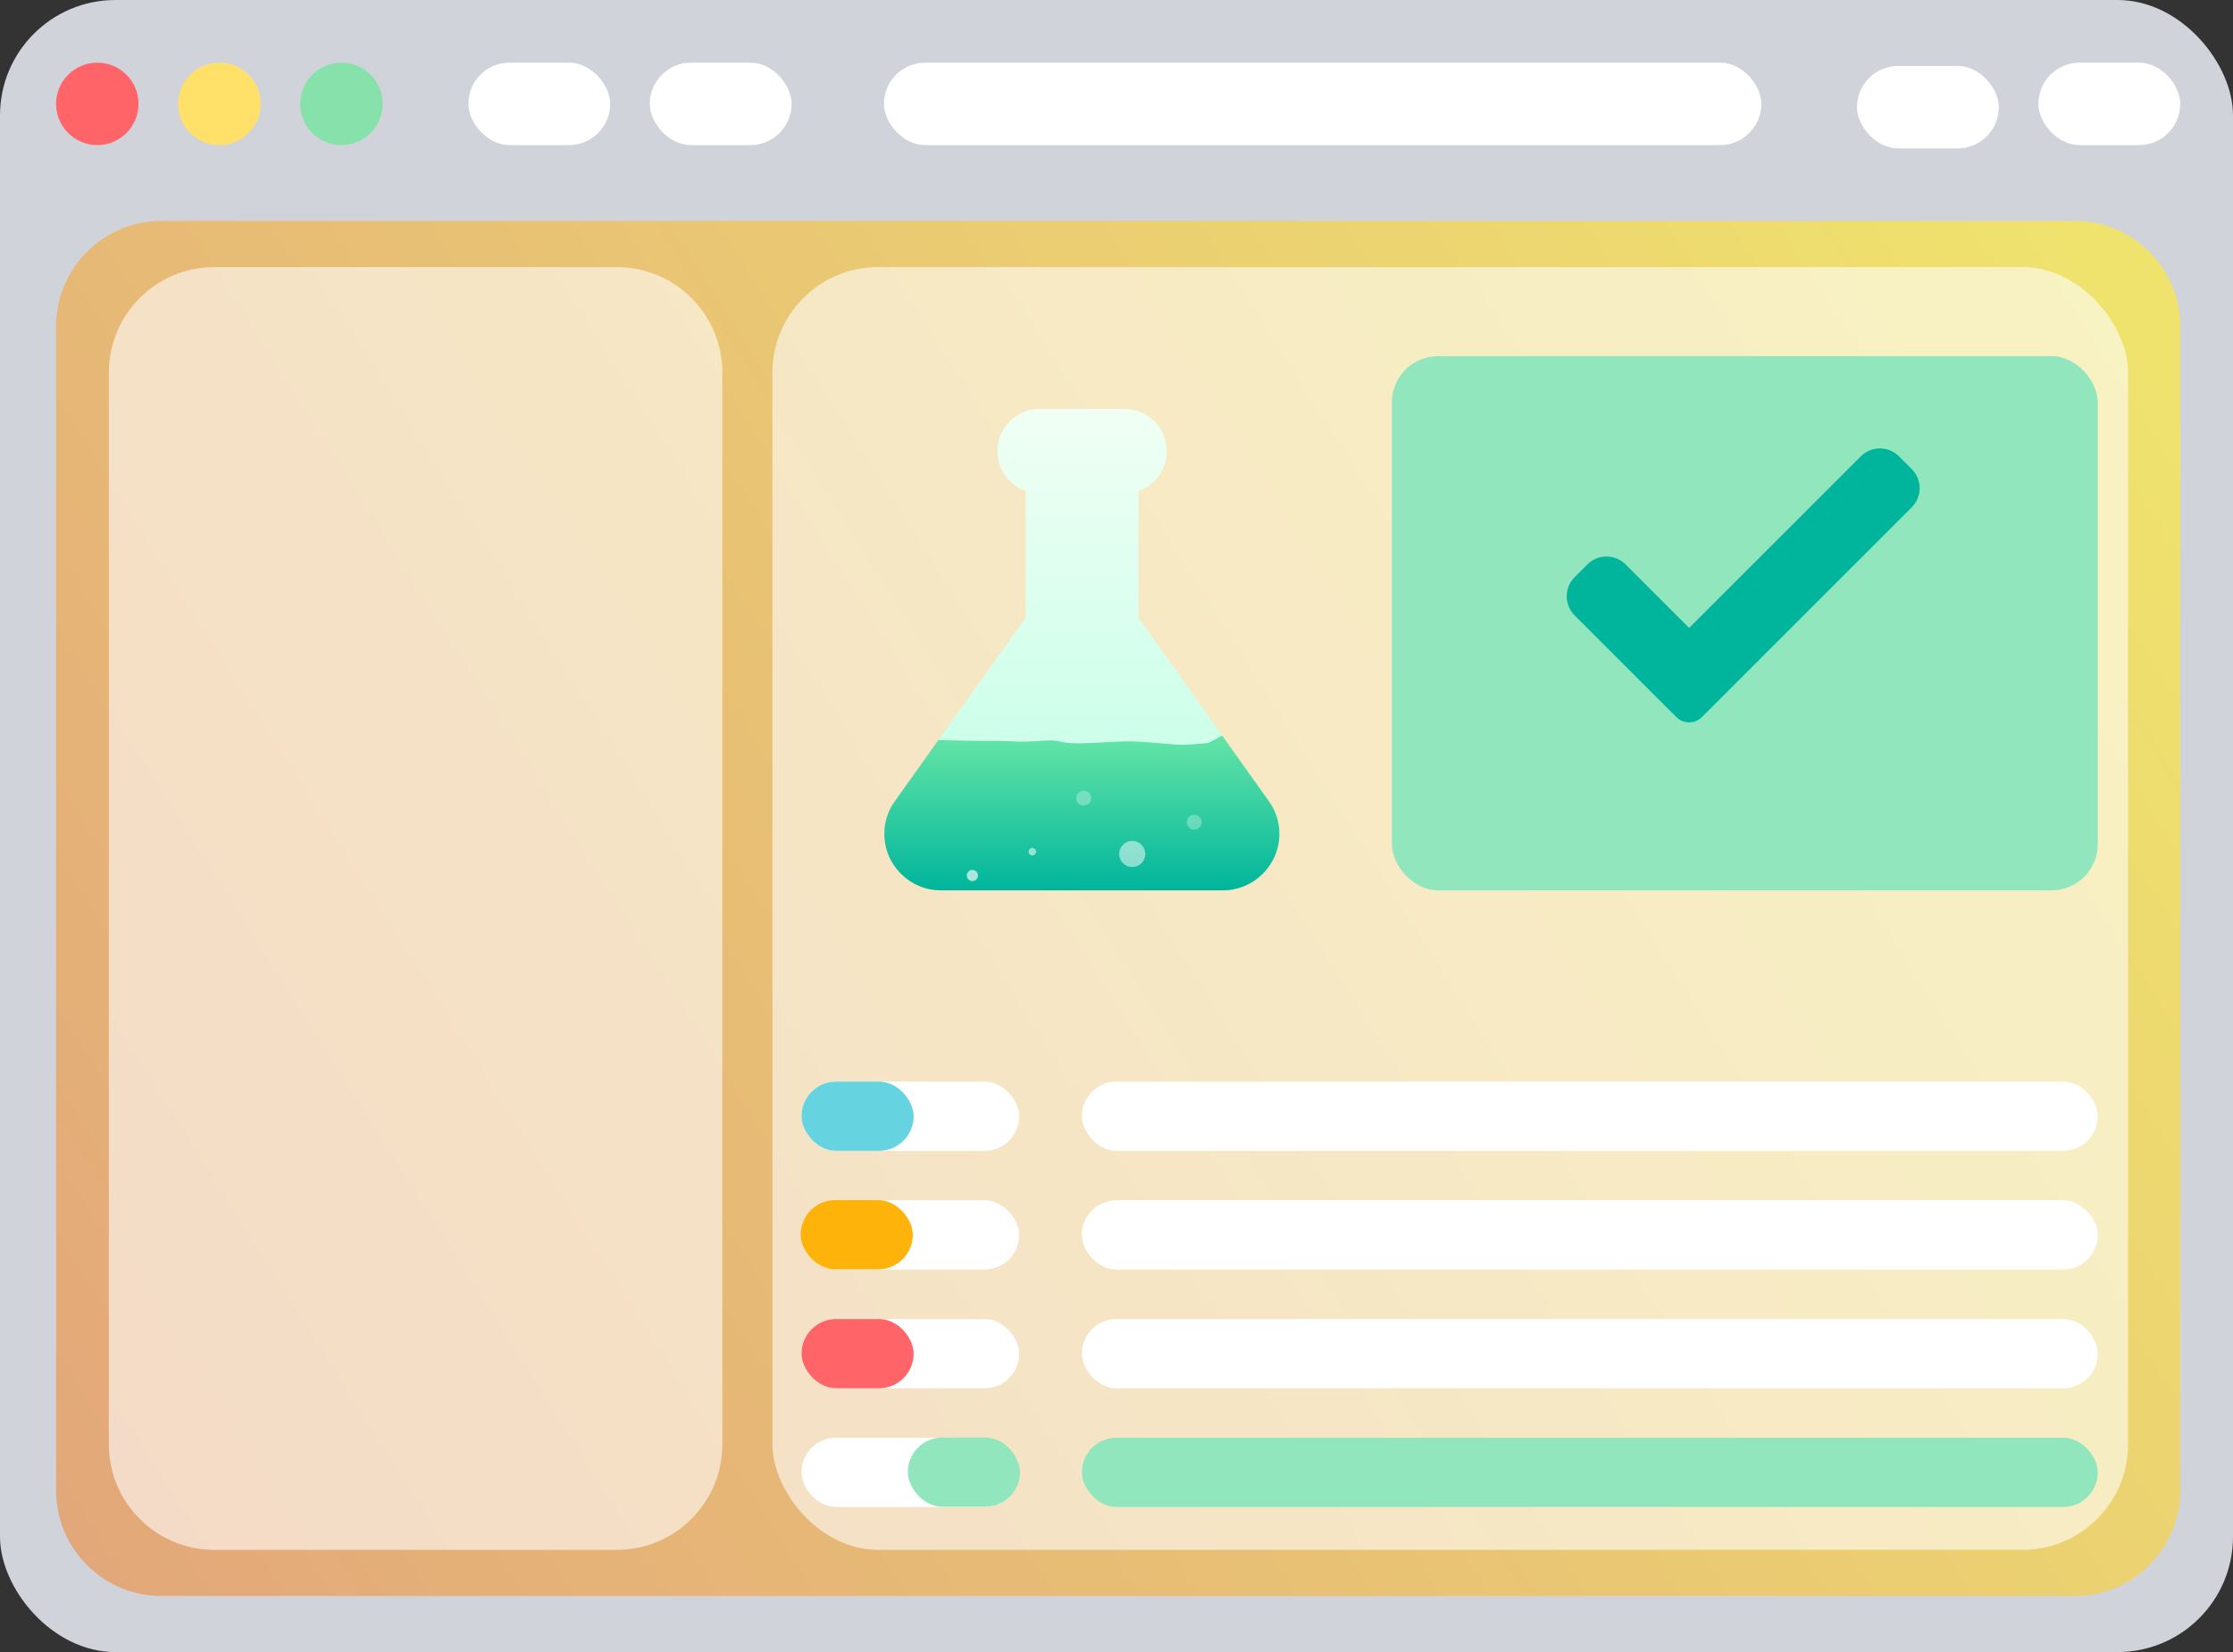<svg id="eebrz3mfycgj1" xmlns="http://www.w3.org/2000/svg" xmlns:xlink="http://www.w3.org/1999/xlink" viewBox="0 0 677 501" width="677" height="501" shape-rendering="geometricPrecision" text-rendering="geometricPrecision"><rect x="0" y="0" width="677" height="501" fill="#333333" stroke="none"/><style><![CDATA[#eebrz3mfycgj6 {animation: eebrz3mfycgj6_c_o 18400ms linear infinite normal forwards}@keyframes eebrz3mfycgj6_c_o { 0% {opacity: 0} 2.717% {opacity: 1} 97.283% {opacity: 1} 100% {opacity: 0} }#eebrz3mfycgj8_to {animation: eebrz3mfycgj8_to__to 18400ms linear infinite normal forwards}@keyframes eebrz3mfycgj8_to__to { 0% {transform: translate(259.736px,374.434px)} 39.13% {transform: translate(259.736px,374.434px);animation-timing-function: cubic-bezier(0.935,-0.015,1,1)} 41.848% {transform: translate(292.045px,374.449px);animation-timing-function: cubic-bezier(0.935,-0.015,1,1)} 60.87% {transform: translate(292.179px,374.583px);animation-timing-function: cubic-bezier(0,0,0.065,1.015)} 63.587% {transform: translate(259.866px,374.369px)} 100% {transform: translate(259.866px,374.369px)} }#eebrz3mfycgj10_to {animation: eebrz3mfycgj10_to__to 18400ms linear infinite normal forwards}@keyframes eebrz3mfycgj10_to__to { 0% {transform: translate(260px,410.5px)} 69.565% {transform: translate(260px,410.5px)} 72.283% {transform: translate(292.803px,410.5px)} 91.304% {transform: translate(292.803px,410.5px)} 94.022% {transform: translate(260px,410.5px)} 100% {transform: translate(260px,410.5px)} }#eebrz3mfycgj14_to {animation: eebrz3mfycgj14_to__to 18400ms linear infinite normal forwards}@keyframes eebrz3mfycgj14_to__to { 0% {transform: translate(260px,338.5px)} 10.87% {transform: translate(260px,338.5px);animation-timing-function: cubic-bezier(0.935,-0.015,1,1)} 13.587% {transform: translate(292.717px,338.714px);animation-timing-function: cubic-bezier(0.935,-0.015,1,1)} 32.609% {transform: translate(292.717px,338.714px);animation-timing-function: cubic-bezier(0,0,0.065,1.015)} 35.326% {transform: translate(260px,338.5px)} 100% {transform: translate(260px,338.5px)} }#eebrz3mfycgj15 {animation: eebrz3mfycgj15_f_p 18400ms linear infinite normal forwards}@keyframes eebrz3mfycgj15_f_p { 0% {fill: rgb(255,255,255)} 13.587% {fill: rgb(255,255,255)} 16.304% {fill: rgb(101,212,224)} 35.326% {fill: rgb(101,212,224)} 38.043% {fill: rgb(255,255,255)} 100% {fill: rgb(255,255,255)} }#eebrz3mfycgj16 {animation: eebrz3mfycgj16_f_p 18400ms linear infinite normal forwards}@keyframes eebrz3mfycgj16_f_p { 0% {fill: rgb(255,255,255)} 41.848% {fill: rgb(255,255,255)} 44.565% {fill: rgb(253,179,9)} 63.587% {fill: rgb(253,179,9)} 66.304% {fill: rgb(255,255,255)} 100% {fill: rgb(255,255,255)} }#eebrz3mfycgj17 {animation: eebrz3mfycgj17_f_p 18400ms linear infinite normal forwards}@keyframes eebrz3mfycgj17_f_p { 0% {fill: rgb(255,255,255)} 72.283% {fill: rgb(255,255,255)} 75% {fill: rgb(255,100,105)} 94.022% {fill: rgb(255,100,105)} 96.739% {fill: rgb(255,255,255)} 100% {fill: rgb(255,255,255)} }#eebrz3mfycgj19 {animation: eebrz3mfycgj19_c_o 18400ms linear infinite normal forwards}@keyframes eebrz3mfycgj19_c_o { 0% {opacity: 0} 2.717% {opacity: 0} 5.435% {opacity: 1} 95.652% {opacity: 1} 98.37% {opacity: 0} 100% {opacity: 0} }#eebrz3mfycgj20 {animation: eebrz3mfycgj20_c_o 18400ms linear infinite normal forwards}@keyframes eebrz3mfycgj20_c_o { 0% {opacity: 0} 5.435% {opacity: 0} 8.152% {opacity: 1} 94.022% {opacity: 1} 96.739% {opacity: 0} 100% {opacity: 0} }#eebrz3mfycgj21 {animation: eebrz3mfycgj21_c_o 18400ms linear infinite normal forwards}@keyframes eebrz3mfycgj21_c_o { 0% {opacity: 0} 8.152% {opacity: 0} 10.87% {opacity: 1} 92.935% {opacity: 1} 95.652% {opacity: 0} 100% {opacity: 0} }#eebrz3mfycgj22 {animation: eebrz3mfycgj22_c_o 18400ms linear infinite normal forwards}@keyframes eebrz3mfycgj22_c_o { 0% {opacity: 0} 13.587% {opacity: 0} 16.304% {opacity: 1} 90.761% {opacity: 1} 93.478% {opacity: 0} 100% {opacity: 0} }#eebrz3mfycgj23 {animation: eebrz3mfycgj23_c_o 18400ms linear infinite normal forwards}@keyframes eebrz3mfycgj23_c_o { 0% {opacity: 0} 16.304% {opacity: 0} 19.022% {opacity: 1} 89.674% {opacity: 1} 92.391% {opacity: 0} 100% {opacity: 0} }#eebrz3mfycgj24 {animation: eebrz3mfycgj24_c_o 18400ms linear infinite normal forwards}@keyframes eebrz3mfycgj24_c_o { 0% {opacity: 0} 19.022% {opacity: 0} 21.739% {opacity: 1} 88.587% {opacity: 1} 91.304% {opacity: 0} 100% {opacity: 0} }#eebrz3mfycgj25 {animation: eebrz3mfycgj25_c_o 18400ms linear infinite normal forwards}@keyframes eebrz3mfycgj25_c_o { 0% {opacity: 0} 21.739% {opacity: 0} 24.457% {opacity: 1} 87.5% {opacity: 1} 90.217% {opacity: 0} 100% {opacity: 0} }#eebrz3mfycgj26 {animation: eebrz3mfycgj26_c_o 18400ms linear infinite normal forwards}@keyframes eebrz3mfycgj26_c_o { 0% {opacity: 0} 24.457% {opacity: 0} 27.174% {opacity: 1} 86.413% {opacity: 1} 89.13% {opacity: 0} 100% {opacity: 0} }#eebrz3mfycgj27 {animation: eebrz3mfycgj27_c_o 18400ms linear infinite normal forwards}@keyframes eebrz3mfycgj27_c_o { 0% {opacity: 0} 10.87% {opacity: 0} 13.587% {opacity: 1} 91.848% {opacity: 1} 94.565% {opacity: 0} 100% {opacity: 0} }#eebrz3mfycgj28 {animation: eebrz3mfycgj28_f_p 18400ms linear infinite normal forwards}@keyframes eebrz3mfycgj28_f_p { 0% {fill: rgb(145,230,190)} 16.304% {fill: rgb(145,230,190)} 21.739% {fill: rgb(101,212,224)} 35.326% {fill: rgb(101,212,224)} 40.761% {fill: rgb(145,230,190)} 46.196% {fill: rgb(145,230,190)} 51.63% {fill: rgba(253,179,9,0.59)} 65.217% {fill: rgba(253,179,9,0.59)} 70.652% {fill: rgb(145,230,190)} 75% {fill: rgb(145,230,190)} 80.435% {fill: rgb(232,147,150)} 91.304% {fill: rgb(232,147,150)} 96.739% {fill: rgb(145,230,190)} 100% {fill: rgb(145,230,190)} }#eebrz3mfycgj29 {animation: eebrz3mfycgj29_c_o 18400ms linear infinite normal forwards}@keyframes eebrz3mfycgj29_c_o { 0% {opacity: 0} 79.348% {opacity: 0} 82.065% {opacity: 1} 94.022% {opacity: 1} 96.739% {opacity: 0} 100% {opacity: 0} }#eebrz3mfycgj32 {
           animation-name: eebrz3mfycgj32__sz, eebrz3mfycgj32_c_o;
           animation-duration: 18400ms;
           animation-fill-mode: forwards;
           animation-timing-function: linear;
           animation-direction: normal;
           animation-iteration-count: infinite;  
        }@keyframes eebrz3mfycgj32__sz { 0% {width: 42.269px;height: 25px} 19.565% {width: 42.269px;height: 25px} 23.37% {width: 101.625px;height: 25px} 35.326% {width: 101.625px;height: 25px} 39.13% {width: 42.269px;height: 25px} 100% {width: 42.269px;height: 25px} }@keyframes eebrz3mfycgj32_c_o { 0% {opacity: 0} 19.565% {opacity: 0} 23.37% {opacity: 1} 35.326% {opacity: 1} 37.5% {opacity: 0} 100% {opacity: 0} }#eebrz3mfycgj35 {
           animation-name: eebrz3mfycgj35__m, eebrz3mfycgj35_c_o;
           animation-duration: 18400ms;
           animation-fill-mode: forwards;
           animation-timing-function: linear;
           animation-direction: normal;
           animation-iteration-count: infinite;  
        }@keyframes eebrz3mfycgj35__m { 0% {d: path('M515.972,217.472C514.951,218.499,513.557,219.072,512.11,219.072C510.662,219.072,509.269,218.499,508.247,217.472L477.401,186.62C474.2,183.419,474.2,178.228,477.401,175.033L481.263,171.17C484.466,167.968,489.65,167.968,492.852,171.17L512.11,190.429L564.148,138.389C567.35,135.188,572.54,135.188,575.736,138.389L579.599,142.253C582.8,145.454,582.8,150.644,579.599,153.84L515.972,217.472Z')} 16.304% {d: path('M515.972,217.472C514.951,218.499,513.557,219.072,512.11,219.072C510.662,219.072,509.269,218.499,508.247,217.472L477.401,186.62C474.2,183.419,474.2,178.228,477.401,175.033L481.263,171.17C484.466,167.968,489.65,167.968,492.852,171.17L512.11,190.429L564.148,138.389C567.35,135.188,572.54,135.188,575.736,138.389L579.599,142.253C582.8,145.454,582.8,150.644,579.599,153.84L515.972,217.472Z')} 19.022% {d: path('M515.972,217.472C514.951,218.499,513.557,219.072,512.11,219.072C510.662,219.072,509.269,218.499,508.247,217.472L496.179,205.452C492.978,202.251,492.978,197.06,496.179,193.865L500.041,190.002C503.244,186.8,508.428,186.8,511.63,190.002L512.11,190.429L512.212,190.124C515.414,186.923,520.604,186.923,523.8,190.124L527.663,193.988C530.864,197.189,530.864,202.379,527.663,205.575L515.972,217.472Z')} 35.326% {d: path('M515.972,217.472C514.951,218.499,513.557,219.072,512.11,219.072C510.662,219.072,509.269,218.499,508.247,217.472L496.179,205.452C492.978,202.251,492.978,197.06,496.179,193.865L500.041,190.002C503.244,186.8,508.428,186.8,511.63,190.002L512.11,190.429L512.212,190.124C515.414,186.923,520.604,186.923,523.8,190.124L527.663,193.988C530.864,197.189,530.864,202.379,527.663,205.575L515.972,217.472Z')} 38.043% {d: path('M515.972,217.472C514.951,218.499,513.557,219.072,512.11,219.072C510.662,219.072,509.269,218.499,508.247,217.472L477.401,186.62C474.2,183.419,474.2,178.228,477.401,175.033L481.263,171.17C484.466,167.968,489.65,167.968,492.852,171.17L512.11,190.429L564.148,138.389C567.35,135.188,572.54,135.188,575.736,138.389L579.599,142.253C582.8,145.454,582.8,150.644,579.599,153.84L515.972,217.472Z')} 100% {d: path('M515.972,217.472C514.951,218.499,513.557,219.072,512.11,219.072C510.662,219.072,509.269,218.499,508.247,217.472L477.401,186.62C474.2,183.419,474.2,178.228,477.401,175.033L481.263,171.17C484.466,167.968,489.65,167.968,492.852,171.17L512.11,190.429L564.148,138.389C567.35,135.188,572.54,135.188,575.736,138.389L579.599,142.253C582.8,145.454,582.8,150.644,579.599,153.84L515.972,217.472Z')} }@keyframes eebrz3mfycgj35_c_o { 0% {opacity: 1} 16.304% {opacity: 1} 19.022% {opacity: 0} 35.326% {opacity: 0} 38.043% {opacity: 1} 75% {opacity: 1} 78.261% {opacity: 0} 96.739% {opacity: 0} 100% {opacity: 1} }#eebrz3mfycgj35_to {animation: eebrz3mfycgj35_to__to 18400ms linear infinite normal forwards}@keyframes eebrz3mfycgj35_to__to { 0% {transform: translate(528.5px,177.53px)} 16.304% {transform: translate(528.5px,177.53px)} 19.022% {transform: translate(537.493px,157.745px)} 35.326% {transform: translate(537.493px,157.745px)} 38.043% {transform: translate(528.5px,177.53px)} 100% {transform: translate(528.5px,177.53px)} }#eebrz3mfycgj46-fill-0 {animation: eebrz3mfycgj46-fill-0__c 18400ms linear infinite normal forwards}@keyframes eebrz3mfycgj46-fill-0__c { 0% {stop-color: rgb(0,181,156)} 16.304% {stop-color: rgb(0,181,156)} 21.739% {stop-color: rgb(120,123,197)} 35.326% {stop-color: rgb(120,123,197)} 40.761% {stop-color: rgb(0,181,156)} 44.565% {stop-color: rgb(0,181,156)} 50% {stop-color: rgb(253,179,9)} 63.587% {stop-color: rgb(253,179,9)} 69.022% {stop-color: rgb(0,181,156)} 75% {stop-color: rgb(0,181,156)} 80.435% {stop-color: rgb(255,100,105)} 91.304% {stop-color: rgb(255,100,105)} 95.109% {stop-color: rgb(0,181,156)} 100% {stop-color: rgb(0,181,156)} }#eebrz3mfycgj46-fill-1 {animation: eebrz3mfycgj46-fill-1__c 18400ms linear infinite normal forwards}@keyframes eebrz3mfycgj46-fill-1__c { 0% {stop-color: rgb(156,255,172)} 16.304% {stop-color: rgb(156,255,172)} 21.739% {stop-color: rgba(67,206,225,0.85)} 35.326% {stop-color: rgba(67,206,225,0.85)} 40.761% {stop-color: rgb(156,255,172)} 44.565% {stop-color: rgb(156,255,172)} 50% {stop-color: rgba(219,255,9,0.68)} 63.587% {stop-color: rgba(219,255,9,0.68)} 69.022% {stop-color: rgb(156,255,172)} 75% {stop-color: rgb(156,255,172)} 80.435% {stop-color: rgb(156,255,172)} 91.304% {stop-color: rgb(156,255,172)} 95.109% {stop-color: rgb(156,255,172)} 100% {stop-color: rgb(156,255,172)} }#eebrz3mfycgj48_to {animation: eebrz3mfycgj48_to__to 18400ms linear infinite normal forwards}@keyframes eebrz3mfycgj48_to__to { 0% {transform: translate(294.806px,265.498px)} 6.522% {transform: translate(294.806px,265.498px)} 13.043% {transform: translate(294.806px,235.498px);animation-timing-function: step-start} 14.674% {transform: translate(294.806px,265.498px);animation-timing-function: cubic-bezier(0.42,0,1,1)} 21.196% {transform: translate(294.806px,235.498px);animation-timing-function: step-start} 22.826% {transform: translate(294.806px,265.498px);animation-timing-function: cubic-bezier(0.42,0,1,1)} 29.348% {transform: translate(294.806px,235.498px);animation-timing-function: step-start} 30.978% {transform: translate(294.806px,265.498px);animation-timing-function: cubic-bezier(0.42,0,1,1)} 37.5% {transform: translate(294.806px,235.498px);animation-timing-function: step-start} 39.13% {transform: translate(294.806px,265.498px);animation-timing-function: cubic-bezier(0.42,0,1,1)} 45.652% {transform: translate(294.806px,235.498px);animation-timing-function: step-start} 47.283% {transform: translate(294.806px,265.498px);animation-timing-function: cubic-bezier(0.42,0,1,1)} 53.804% {transform: translate(294.806px,235.498px);animation-timing-function: step-start} 55.435% {transform: translate(294.806px,265.498px);animation-timing-function: cubic-bezier(0.42,0,1,1)} 61.957% {transform: translate(294.806px,235.498px);animation-timing-function: step-start} 63.587% {transform: translate(294.806px,265.498px);animation-timing-function: cubic-bezier(0.42,0,1,1)} 70.109% {transform: translate(294.806px,235.498px);animation-timing-function: step-start} 71.739% {transform: translate(294.806px,265.498px);animation-timing-function: cubic-bezier(0.42,0,1,1)} 78.261% {transform: translate(294.806px,235.498px);animation-timing-function: step-start} 79.891% {transform: translate(294.806px,265.498px);animation-timing-function: cubic-bezier(0.42,0,1,1)} 86.413% {transform: translate(294.806px,235.498px);animation-timing-function: step-start} 88.043% {transform: translate(294.806px,265.498px);animation-timing-function: cubic-bezier(0.42,0,1,1)} 94.565% {transform: translate(294.806px,235.498px);animation-timing-function: step-start} 96.196% {transform: translate(294.806px,265.498px);animation-timing-function: cubic-bezier(0.42,0,1,1)} 99.457% {transform: translate(294.806px,235.498px)} 100% {transform: translate(294.806px,235.498px)} }#eebrz3mfycgj48 {animation: eebrz3mfycgj48_c_o 18400ms linear infinite normal forwards}@keyframes eebrz3mfycgj48_c_o { 0% {opacity: 1} 6.522% {opacity: 1} 13.043% {opacity: 0;animation-timing-function: step-start} 14.674% {opacity: 1;animation-timing-function: cubic-bezier(0.42,0,1,1)} 21.196% {opacity: 0;animation-timing-function: step-start} 22.826% {opacity: 1;animation-timing-function: cubic-bezier(0.42,0,1,1)} 29.348% {opacity: 0;animation-timing-function: step-start} 30.978% {opacity: 1;animation-timing-function: cubic-bezier(0.42,0,1,1)} 37.5% {opacity: 0;animation-timing-function: step-start} 39.13% {opacity: 1;animation-timing-function: cubic-bezier(0.42,0,1,1)} 45.652% {opacity: 0;animation-timing-function: step-start} 47.283% {opacity: 1;animation-timing-function: cubic-bezier(0.42,0,1,1)} 53.804% {opacity: 0;animation-timing-function: step-start} 55.435% {opacity: 1;animation-timing-function: cubic-bezier(0.42,0,1,1)} 61.957% {opacity: 0;animation-timing-function: step-start} 63.587% {opacity: 1;animation-timing-function: cubic-bezier(0.42,0,1,1)} 70.109% {opacity: 0;animation-timing-function: step-start} 71.739% {opacity: 1;animation-timing-function: cubic-bezier(0.42,0,1,1)} 78.261% {opacity: 0;animation-timing-function: step-start} 79.891% {opacity: 1;animation-timing-function: cubic-bezier(0.42,0,1,1)} 86.413% {opacity: 0;animation-timing-function: step-start} 88.043% {opacity: 1;animation-timing-function: cubic-bezier(0.42,0,1,1)} 94.565% {opacity: 0;animation-timing-function: step-start} 96.196% {opacity: 1;animation-timing-function: cubic-bezier(0.42,0,1,1)} 99.457% {opacity: 0} 100% {opacity: 0} }#eebrz3mfycgj49_to {animation: eebrz3mfycgj49_to__to 18400ms linear infinite normal forwards}@keyframes eebrz3mfycgj49_to__to { 0% {transform: translate(343.264px,258.973px)} 8.152% {transform: translate(343.045px,228.971px);animation-timing-function: step-start} 11.957% {transform: translate(343.264px,258.973px)} 20.109% {transform: translate(343.045px,228.971px)} 20.652% {transform: translate(343.045px,228.971px);animation-timing-function: step-start} 24.457% {transform: translate(343.264px,258.973px)} 32.609% {transform: translate(343.045px,228.971px);animation-timing-function: step-start} 36.413% {transform: translate(343.264px,258.973px)} 44.565% {transform: translate(343.045px,228.971px);animation-timing-function: step-start} 48.37% {transform: translate(343.264px,258.973px)} 56.522% {transform: translate(343.045px,228.971px);animation-timing-function: step-start} 60.326% {transform: translate(343.264px,258.973px)} 68.478% {transform: translate(343.045px,228.971px);animation-timing-function: step-start} 72.283% {transform: translate(343.264px,258.973px)} 80.435% {transform: translate(343.045px,228.971px);animation-timing-function: step-start} 84.239% {transform: translate(343.264px,258.973px)} 92.391% {transform: translate(343.045px,228.971px);animation-timing-function: step-start} 95.109% {transform: translate(343.264px,258.973px)} 100% {transform: translate(343.045px,228.971px)} }#eebrz3mfycgj49 {animation: eebrz3mfycgj49_c_o 18400ms linear infinite normal forwards}@keyframes eebrz3mfycgj49_c_o { 0% {opacity: 1} 8.152% {opacity: 0;animation-timing-function: step-start} 11.957% {opacity: 1} 20.109% {opacity: 0} 20.652% {opacity: 0;animation-timing-function: step-start} 24.457% {opacity: 1} 32.609% {opacity: 0;animation-timing-function: step-start} 36.413% {opacity: 1} 44.565% {opacity: 0;animation-timing-function: step-start} 48.37% {opacity: 1} 56.522% {opacity: 0;animation-timing-function: step-start} 60.326% {opacity: 1} 68.478% {opacity: 0;animation-timing-function: step-start} 72.283% {opacity: 1} 80.435% {opacity: 0;animation-timing-function: step-start} 84.239% {opacity: 1} 92.391% {opacity: 0;animation-timing-function: step-start} 95.109% {opacity: 1} 100% {opacity: 0} }#eebrz3mfycgj50_to {animation: eebrz3mfycgj50_to__to 18400ms linear infinite normal forwards}@keyframes eebrz3mfycgj50_to__to { 0% {transform: translate(362.07px,249.332px)} 2.717% {transform: translate(362.07px,249.332px)} 10.87% {transform: translate(362.07px,229.334px);animation-timing-function: step-start} 13.043% {transform: translate(362.07px,249.332px)} 21.196% {transform: translate(362.07px,229.334px)} 21.739% {transform: translate(362.07px,229.334px);animation-timing-function: step-start} 23.913% {transform: translate(362.07px,249.332px)} 32.065% {transform: translate(362.07px,229.334px)} 32.609% {transform: translate(362.07px,229.334px);animation-timing-function: step-start} 34.783% {transform: translate(362.07px,249.332px)} 42.935% {transform: translate(362.07px,229.334px)} 43.478% {transform: translate(362.07px,229.334px);animation-timing-function: step-start} 45.652% {transform: translate(362.07px,249.332px)} 53.804% {transform: translate(362.07px,229.334px)} 54.348% {transform: translate(362.07px,229.334px);animation-timing-function: step-start} 56.522% {transform: translate(362.07px,249.332px)} 64.674% {transform: translate(362.07px,229.334px)} 65.217% {transform: translate(362.07px,229.334px);animation-timing-function: step-start} 67.391% {transform: translate(362.07px,249.332px)} 75.543% {transform: translate(362.07px,229.334px)} 76.087% {transform: translate(362.07px,229.334px);animation-timing-function: step-start} 78.261% {transform: translate(362.07px,249.332px)} 86.413% {transform: translate(362.07px,229.334px)} 86.957% {transform: translate(362.07px,229.334px);animation-timing-function: step-start} 89.13% {transform: translate(362.07px,249.332px)} 99.457% {transform: translate(362.07px,229.334px)} 100% {transform: translate(362.07px,229.334px)} }#eebrz3mfycgj50 {animation: eebrz3mfycgj50_c_o 18400ms linear infinite normal forwards}@keyframes eebrz3mfycgj50_c_o { 0% {opacity: 1} 2.717% {opacity: 1} 10.87% {opacity: 0;animation-timing-function: step-start} 13.043% {opacity: 1} 21.196% {opacity: 0} 21.739% {opacity: 0;animation-timing-function: step-start} 23.913% {opacity: 1} 32.065% {opacity: 0} 32.609% {opacity: 0;animation-timing-function: step-start} 34.783% {opacity: 1} 42.935% {opacity: 0} 43.478% {opacity: 0;animation-timing-function: step-start} 45.652% {opacity: 1} 53.804% {opacity: 0} 54.348% {opacity: 0;animation-timing-function: step-start} 56.522% {opacity: 1} 64.674% {opacity: 0} 65.217% {opacity: 0;animation-timing-function: step-start} 67.391% {opacity: 1} 75.543% {opacity: 0} 76.087% {opacity: 0;animation-timing-function: step-start} 78.261% {opacity: 1} 86.413% {opacity: 0} 86.957% {opacity: 0;animation-timing-function: step-start} 89.13% {opacity: 1} 99.457% {opacity: 0} 100% {opacity: 0} }#eebrz3mfycgj51_to {animation: eebrz3mfycgj51_to__to 18400ms linear infinite normal forwards}@keyframes eebrz3mfycgj51_to__to { 0% {transform: translate(312.982px,258.28px)} 3.804% {transform: translate(312.982px,258.28px)} 11.957% {transform: translate(312.982px,228.282px);animation-timing-function: step-start} 17.391% {transform: translate(312.982px,258.28px)} 24.457% {transform: translate(312.982px,228.282px)} 25% {transform: translate(312.982px,228.282px);animation-timing-function: step-start} 30.435% {transform: translate(312.982px,258.28px)} 37.5% {transform: translate(312.982px,228.282px)} 38.043% {transform: translate(312.982px,228.282px);animation-timing-function: step-start} 43.478% {transform: translate(312.982px,258.28px)} 50.543% {transform: translate(312.982px,228.282px)} 51.087% {transform: translate(312.982px,228.282px);animation-timing-function: step-start} 56.522% {transform: translate(312.982px,258.28px)} 63.587% {transform: translate(312.982px,228.282px)} 64.13% {transform: translate(312.982px,228.282px);animation-timing-function: step-start} 69.565% {transform: translate(312.982px,258.28px)} 76.63% {transform: translate(312.982px,228.282px)} 77.174% {transform: translate(312.982px,228.282px);animation-timing-function: step-start} 82.609% {transform: translate(312.982px,258.28px)} 89.674% {transform: translate(312.982px,228.282px)} 90.217% {transform: translate(312.982px,228.282px);animation-timing-function: step-start} 94.565% {transform: translate(312.982px,258.28px)} 99.457% {transform: translate(312.982px,228.282px)} 100% {transform: translate(312.982px,228.282px)} }#eebrz3mfycgj51 {animation: eebrz3mfycgj51_c_o 18400ms linear infinite normal forwards}@keyframes eebrz3mfycgj51_c_o { 0% {opacity: 1} 3.804% {opacity: 1} 11.957% {opacity: 0} 100% {opacity: 0} }#eebrz3mfycgj52_to {animation: eebrz3mfycgj52_to__to 18400ms linear infinite normal forwards}@keyframes eebrz3mfycgj52_to__to { 0% {transform: translate(328.558px,242.047px)} 5.435% {transform: translate(328.558px,230.044px);animation-timing-function: step-start} 8.696% {transform: translate(328.558px,242.047px)} 14.13% {transform: translate(328.558px,230.044px);animation-timing-function: step-start} 17.391% {transform: translate(328.558px,242.047px)} 22.826% {transform: translate(328.558px,230.044px);animation-timing-function: step-start} 26.087% {transform: translate(328.558px,242.047px)} 31.522% {transform: translate(328.558px,230.044px);animation-timing-function: step-start} 34.783% {transform: translate(328.558px,242.047px)} 40.217% {transform: translate(328.558px,230.044px);animation-timing-function: step-start} 43.478% {transform: translate(328.558px,242.047px)} 48.913% {transform: translate(328.558px,230.044px);animation-timing-function: step-start} 52.174% {transform: translate(328.558px,242.047px)} 57.609% {transform: translate(328.558px,230.044px);animation-timing-function: step-start} 60.87% {transform: translate(328.558px,242.047px)} 66.304% {transform: translate(328.558px,230.044px);animation-timing-function: step-start} 69.565% {transform: translate(328.558px,242.047px)} 75% {transform: translate(328.558px,230.044px);animation-timing-function: step-start} 78.261% {transform: translate(328.558px,242.047px)} 83.696% {transform: translate(328.558px,230.044px);animation-timing-function: step-start} 86.957% {transform: translate(328.558px,242.047px)} 92.391% {transform: translate(328.558px,230.044px);animation-timing-function: step-start} 95.652% {transform: translate(328.558px,242.047px)} 100% {transform: translate(328.558px,230.044px)} }#eebrz3mfycgj52 {animation: eebrz3mfycgj52_c_o 18400ms linear infinite normal forwards}@keyframes eebrz3mfycgj52_c_o { 0% {opacity: 1} 5.435% {opacity: 0;animation-timing-function: step-start} 8.696% {opacity: 1} 14.13% {opacity: 0;animation-timing-function: step-start} 17.391% {opacity: 1} 22.826% {opacity: 0;animation-timing-function: step-start} 26.087% {opacity: 1} 31.522% {opacity: 0;animation-timing-function: step-start} 34.783% {opacity: 1} 40.217% {opacity: 0;animation-timing-function: step-start} 43.478% {opacity: 1} 48.913% {opacity: 0;animation-timing-function: step-start} 52.174% {opacity: 1} 57.609% {opacity: 0;animation-timing-function: step-start} 60.87% {opacity: 1} 66.304% {opacity: 0;animation-timing-function: step-start} 69.565% {opacity: 1} 75% {opacity: 0;animation-timing-function: step-start} 78.261% {opacity: 1} 83.696% {opacity: 0;animation-timing-function: step-start} 86.957% {opacity: 1} 92.391% {opacity: 0;animation-timing-function: step-start} 95.652% {opacity: 1} 100% {opacity: 0} }]]></style><defs><linearGradient id="eebrz3mfycgj3-fill" x1="640" y1="90" x2="32.5" y2="474.5" spreadMethod="pad" gradientUnits="userSpaceOnUse"><stop id="eebrz3mfycgj3-fill-0" offset="0%" stop-color="rgb(251,233,64)"/><stop id="eebrz3mfycgj3-fill-1" offset="100%" stop-color="rgb(234,151,81)"/></linearGradient><linearGradient id="eebrz3mfycgj46-fill" x1="328" y1="270" x2="328" y2="197.285" spreadMethod="pad" gradientUnits="userSpaceOnUse"><stop id="eebrz3mfycgj46-fill-0" offset="0%" stop-color="rgb(0,181,156)"/><stop id="eebrz3mfycgj46-fill-1" offset="100%" stop-color="rgb(156,255,172)"/></linearGradient><linearGradient id="eebrz3mfycgj47-fill" x1="328.075" y1="252.891" x2="328.075" y2="124" spreadMethod="pad" gradientUnits="userSpaceOnUse"><stop id="eebrz3mfycgj47-fill-0" offset="0%" stop-color="rgb(195,255,232)"/><stop id="eebrz3mfycgj47-fill-1" offset="99.73%" stop-color="rgb(240,255,244)"/></linearGradient></defs><rect id="eebrz3mfycgj2" width="677" height="501" rx="35" ry="35" fill="rgb(209,211,219)" stroke="none" stroke-width="1"/><path id="eebrz3mfycgj3" d="M17,99C17,81.327,31.327,67,49,67L629,67C646.673,67,661,81.327,661,99L661,452C661,469.673,646.673,484,629,484L49,484C31.327,484,17,469.673,17,452L17,99Z" fill="url(#eebrz3mfycgj3-fill)" fill-opacity="0.71" stroke="none" stroke-width="1"/><path id="eebrz3mfycgj4" d="M33,113C33,95.327,47.327,81,65,81L187,81C204.673,81,219,95.327,219,113L219,438C219,455.673,204.673,470,187,470L65,470C47.327,470,33,455.673,33,438L33,113Z" fill="rgb(255,255,255)" fill-opacity="0.58" stroke="none" stroke-width="1"/><rect id="eebrz3mfycgj5" width="411" height="389" rx="32" ry="32" transform="matrix(1 0 0 1 234.187 81)" fill="rgb(255,255,255)" fill-opacity="0.58" stroke="none" stroke-width="1"/><rect id="eebrz3mfycgj6" width="162" height="21" rx="10.5" ry="10.5" transform="matrix(1 0 0 1 42 107)" opacity="0" fill="rgb(255,100,105)" stroke="none" stroke-width="1"/><rect id="eebrz3mfycgj7" width="66" height="21" rx="10.5" ry="10.5" transform="matrix(1 0 0 1 243 364)" fill="rgb(255,255,255)" stroke="none" stroke-width="1"/><g id="eebrz3mfycgj8_to" transform="translate(259.736,374.434)"><rect id="eebrz3mfycgj8" width="34" height="21" rx="10.5" ry="10.5" transform="translate(-17,-10.5)" fill="rgb(253,179,9)" stroke="none" stroke-width="1"/></g><rect id="eebrz3mfycgj9" width="66" height="21" rx="10.5" ry="10.5" transform="matrix(1 0 0 1 243 400)" fill="rgb(255,255,255)" stroke="none" stroke-width="1"/><g id="eebrz3mfycgj10_to" transform="translate(260,410.5)"><rect id="eebrz3mfycgj10" width="34" height="21" rx="10.5" ry="10.5" transform="translate(-17,-10.5)" fill="rgb(255,100,105)" stroke="none" stroke-width="1"/></g><rect id="eebrz3mfycgj11" width="66" height="21" rx="10.5" ry="10.5" transform="matrix(1 0 0 1 243 436)" fill="rgb(255,255,255)" stroke="none" stroke-width="1"/><rect id="eebrz3mfycgj12" width="34" height="21" rx="10.5" ry="10.5" transform="matrix(1 0 0 1 275.234 435.933)" fill="rgb(145,230,190)" stroke="none" stroke-width="1"/><rect id="eebrz3mfycgj13" width="66" height="21" rx="10.5" ry="10.5" transform="matrix(1 0 0 1 243 328)" fill="rgb(255,255,255)" stroke="none" stroke-width="1"/><g id="eebrz3mfycgj14_to" transform="translate(260,338.5)"><rect id="eebrz3mfycgj14" width="34" height="21" rx="10.5" ry="10.5" transform="translate(-17,-10.5)" fill="rgb(101,212,224)" stroke="none" stroke-width="1"/></g><rect id="eebrz3mfycgj15" width="308" height="21" rx="10.5" ry="10.5" transform="matrix(1 0 0 1 328 328)" fill="rgb(255,255,255)" stroke="none" stroke-width="1"/><rect id="eebrz3mfycgj16" width="308" height="21" rx="10.5" ry="10.5" transform="matrix(1 0 0 1 328 364)" fill="rgb(255,255,255)" stroke="none" stroke-width="1"/><rect id="eebrz3mfycgj17" width="308" height="21" rx="10.5" ry="10.5" transform="matrix(1 0 0 1 328 400)" fill="rgb(255,255,255)" stroke="none" stroke-width="1"/><rect id="eebrz3mfycgj18" width="308" height="21" rx="10.5" ry="10.5" transform="matrix(1 0 0 1 328 436)" fill="rgb(145,230,190)" stroke="none" stroke-width="1"/><rect id="eebrz3mfycgj19" width="147" height="21" rx="10.5" ry="10.5" transform="matrix(1 0 0 1 41 143)" opacity="0" fill="rgb(255,100,105)" stroke="none" stroke-width="1"/><rect id="eebrz3mfycgj20" width="163" height="21" rx="10.5" ry="10.5" transform="matrix(1 0 0 1 41 179)" opacity="0" fill="rgb(255,100,105)" stroke="none" stroke-width="1"/><rect id="eebrz3mfycgj21" width="147" height="21" rx="10.5" ry="10.5" transform="matrix(1 0 0 1 41 220)" opacity="0" fill="rgb(101,212,224)" stroke="none" stroke-width="1"/><rect id="eebrz3mfycgj22" width="156" height="21" rx="10.5" ry="10.5" transform="matrix(1 0 0 1 41 292)" opacity="0" fill="rgb(253,179,9)" stroke="none" stroke-width="1"/><rect id="eebrz3mfycgj23" width="134" height="21" rx="10.5" ry="10.5" transform="matrix(1 0 0 1 42 328)" opacity="0" fill="rgb(253,179,9)" stroke="none" stroke-width="1"/><rect id="eebrz3mfycgj24" width="155" height="21" rx="10.5" ry="10.5" transform="matrix(1 0 0 1 42 364)" opacity="0" fill="rgb(145,230,190)" stroke="none" stroke-width="1"/><rect id="eebrz3mfycgj25" width="116" height="21" rx="10.5" ry="10.5" transform="matrix(1 0 0 1 42 400)" opacity="0" fill="rgb(145,230,190)" stroke="none" stroke-width="1"/><rect id="eebrz3mfycgj26" width="155" height="21" rx="10.5" ry="10.5" transform="matrix(1 0 0 1 42 436)" opacity="0" fill="rgb(145,230,190)" stroke="none" stroke-width="1"/><rect id="eebrz3mfycgj27" width="116" height="21" rx="10.5" ry="10.5" transform="matrix(1 0 0 1 42 256)" opacity="0" fill="rgb(101,212,224)" stroke="none" stroke-width="1"/><rect id="eebrz3mfycgj28" width="214" height="162" rx="14" ry="14" transform="matrix(1 0 0 1 422 108)" fill="rgb(145,230,190)" stroke="none" stroke-width="1"/><g id="eebrz3mfycgj29" transform="matrix(1 0 0 1 -6.406 0)" opacity="0"><rect id="eebrz3mfycgj30" width="130" height="25" rx="12.5" ry="12.5" transform="matrix(0.766 -0.643 0.643 0.766 479.184 219.093)" fill="rgb(255,100,105)" stroke="none" stroke-width="1"/><rect id="eebrz3mfycgj31" width="130" height="25" rx="12.5" ry="12.5" transform="matrix(0.766 0.643 -0.643 0.766 494.014 135.498)" fill="rgb(255,100,105)" stroke="none" stroke-width="1"/></g><rect id="eebrz3mfycgj32" width="42.269" height="25" rx="12.5" ry="12.5" transform="matrix(1 0 0 1 475.069 172.409)" opacity="0" fill="rgb(108,112,205)" stroke="none" stroke-width="1"/><g id="eebrz3mfycgj33" clip-path="url(#eebrz3mfycgj36)"><g id="eebrz3mfycgj34"><g id="eebrz3mfycgj35_to" transform="translate(528.5,177.53)"><path id="eebrz3mfycgj35" d="M515.972,217.472C514.951,218.499,513.557,219.072,512.11,219.072C510.662,219.072,509.269,218.499,508.247,217.472L477.401,186.62C474.2,183.419,474.2,178.228,477.401,175.033L481.263,171.17C484.466,167.968,489.65,167.968,492.852,171.17L512.11,190.429L564.148,138.389C567.35,135.188,572.54,135.188,575.736,138.389L579.599,142.253C582.8,145.454,582.8,150.644,579.599,153.84L515.972,217.472Z" transform="translate(-528.5,-177.53)" fill="rgb(0,181,156)" stroke="none" stroke-width="1"/></g></g><clipPath id="eebrz3mfycgj36"><rect id="eebrz3mfycgj37" width="107" height="107" rx="0" ry="0" transform="matrix(1 0 0 1 475 124)" fill="rgb(255,255,255)" stroke="none" stroke-width="1"/></clipPath></g><circle id="eebrz3mfycgj38" r="12.5" transform="matrix(1 0 0 1 29.5 31.5)" fill="rgb(255,100,105)" stroke="none" stroke-width="1"/><circle id="eebrz3mfycgj39" r="12.5" transform="matrix(1 0 0 1 66.5 31.5)" fill="rgb(255,225,105)" stroke="none" stroke-width="1"/><circle id="eebrz3mfycgj40" r="12.5" transform="matrix(1 0 0 1 103.5 31.5)" fill="rgb(135,225,170)" stroke="none" stroke-width="1"/><rect id="eebrz3mfycgj41" width="43" height="25" rx="12.5" ry="12.5" transform="matrix(1 0 0 1 142 19)" fill="rgb(255,255,255)" stroke="none" stroke-width="1"/><rect id="eebrz3mfycgj42" width="43" height="25" rx="12.5" ry="12.5" transform="matrix(1 0 0 1 197 19)" fill="rgb(255,255,255)" stroke="none" stroke-width="1"/><rect id="eebrz3mfycgj43" width="43" height="25" rx="12.5" ry="12.5" transform="matrix(1 0 0 1 618 19)" fill="rgb(255,255,255)" stroke="none" stroke-width="1"/><rect id="eebrz3mfycgj44" width="43" height="25" rx="12.5" ry="12.5" transform="matrix(1 0 0 1 563 20)" fill="rgb(255,255,255)" stroke="none" stroke-width="1"/><rect id="eebrz3mfycgj45" width="266" height="25" rx="12.5" ry="12.5" transform="matrix(1 0 0 1 268 19)" fill="rgb(255,255,255)" stroke="none" stroke-width="1"/><path id="eebrz3mfycgj46" d="M384.632,242.881L370.517,223.035L351.767,197.285C330.264,169.271,326.302,181.574,326.302,177.76C314.984,178.891,321.968,179.457,317.248,179.457C312.528,179.457,313.853,182.664,313.853,187.38C313.853,190.677,307.716,187.65,310.457,189.078L285.483,223.035L271.368,242.881C269.229,245.704,268.117,249.212,268.117,252.891C268.117,262.3,275.817,270,285.227,270L370.773,270C380.183,270,387.883,262.3,387.883,252.891C387.883,249.212,386.771,245.79,384.632,242.881Z" fill="url(#eebrz3mfycgj46-fill)" stroke="none" stroke-width="1"/><path id="eebrz3mfycgj47" d="M345.184,187.361L345.184,148.894C350.146,147.183,353.739,142.392,353.739,136.832C353.739,129.731,348.007,124,340.907,124L315.243,124C308.142,124,302.411,129.731,302.411,136.832C302.411,142.392,306.004,147.183,310.965,148.894L310.965,187.361L284.438,224.462L296.51,224.68C311.209,224.543,305.14,225.364,317.314,224.583C322.405,224.257,320.382,225.792,330.08,225.343C342.178,224.783,341.428,224.528,351.061,225.343C358.889,226.005,357.917,226.027,366.3,225.343L370.591,223.035L345.184,187.361Z" fill="url(#eebrz3mfycgj47-fill)" stroke="none" stroke-width="1"/><g id="eebrz3mfycgj48_to" transform="translate(294.806,265.498)"><circle id="eebrz3mfycgj48" r="1.698" transform="translate(-0,-0)" fill="rgba(255,255,255,0.65)" stroke="none" stroke-width="1"/></g><g id="eebrz3mfycgj49_to" transform="translate(343.264,258.973)"><ellipse id="eebrz3mfycgj49" rx="3.961" ry="3.961" transform="translate(-0,0)" fill="rgba(255,255,255,0.66)" fill-opacity="0.78" stroke="none" stroke-width="1"/></g><g id="eebrz3mfycgj50_to" transform="translate(362.07,249.332)"><ellipse id="eebrz3mfycgj50" rx="2.264" ry="2.264" transform="translate(0,-0)" fill="rgba(255,255,255,0.66)" fill-opacity="0.45" stroke="none" stroke-width="1"/></g><g id="eebrz3mfycgj51_to" transform="translate(312.982,258.28)"><path id="eebrz3mfycgj51" d="M324.039,206.62C324.039,207.245,323.532,207.752,322.907,207.752C322.282,207.752,321.775,207.245,321.775,206.62C321.775,205.995,322.282,205.488,322.907,205.488C323.532,205.488,324.039,205.995,324.039,206.62Z" transform="translate(-322.907,-206.62)" fill="rgba(255,255,255,0.66)" fill-opacity="0.84" stroke="none" stroke-width="1"/></g><g id="eebrz3mfycgj52_to" transform="translate(328.558,242.047)"><ellipse id="eebrz3mfycgj52" rx="2.264" ry="2.264" transform="translate(-0,-0)" fill="rgba(255,255,255,0.65)" fill-opacity="0.46" stroke="none" stroke-width="1"/></g></svg>